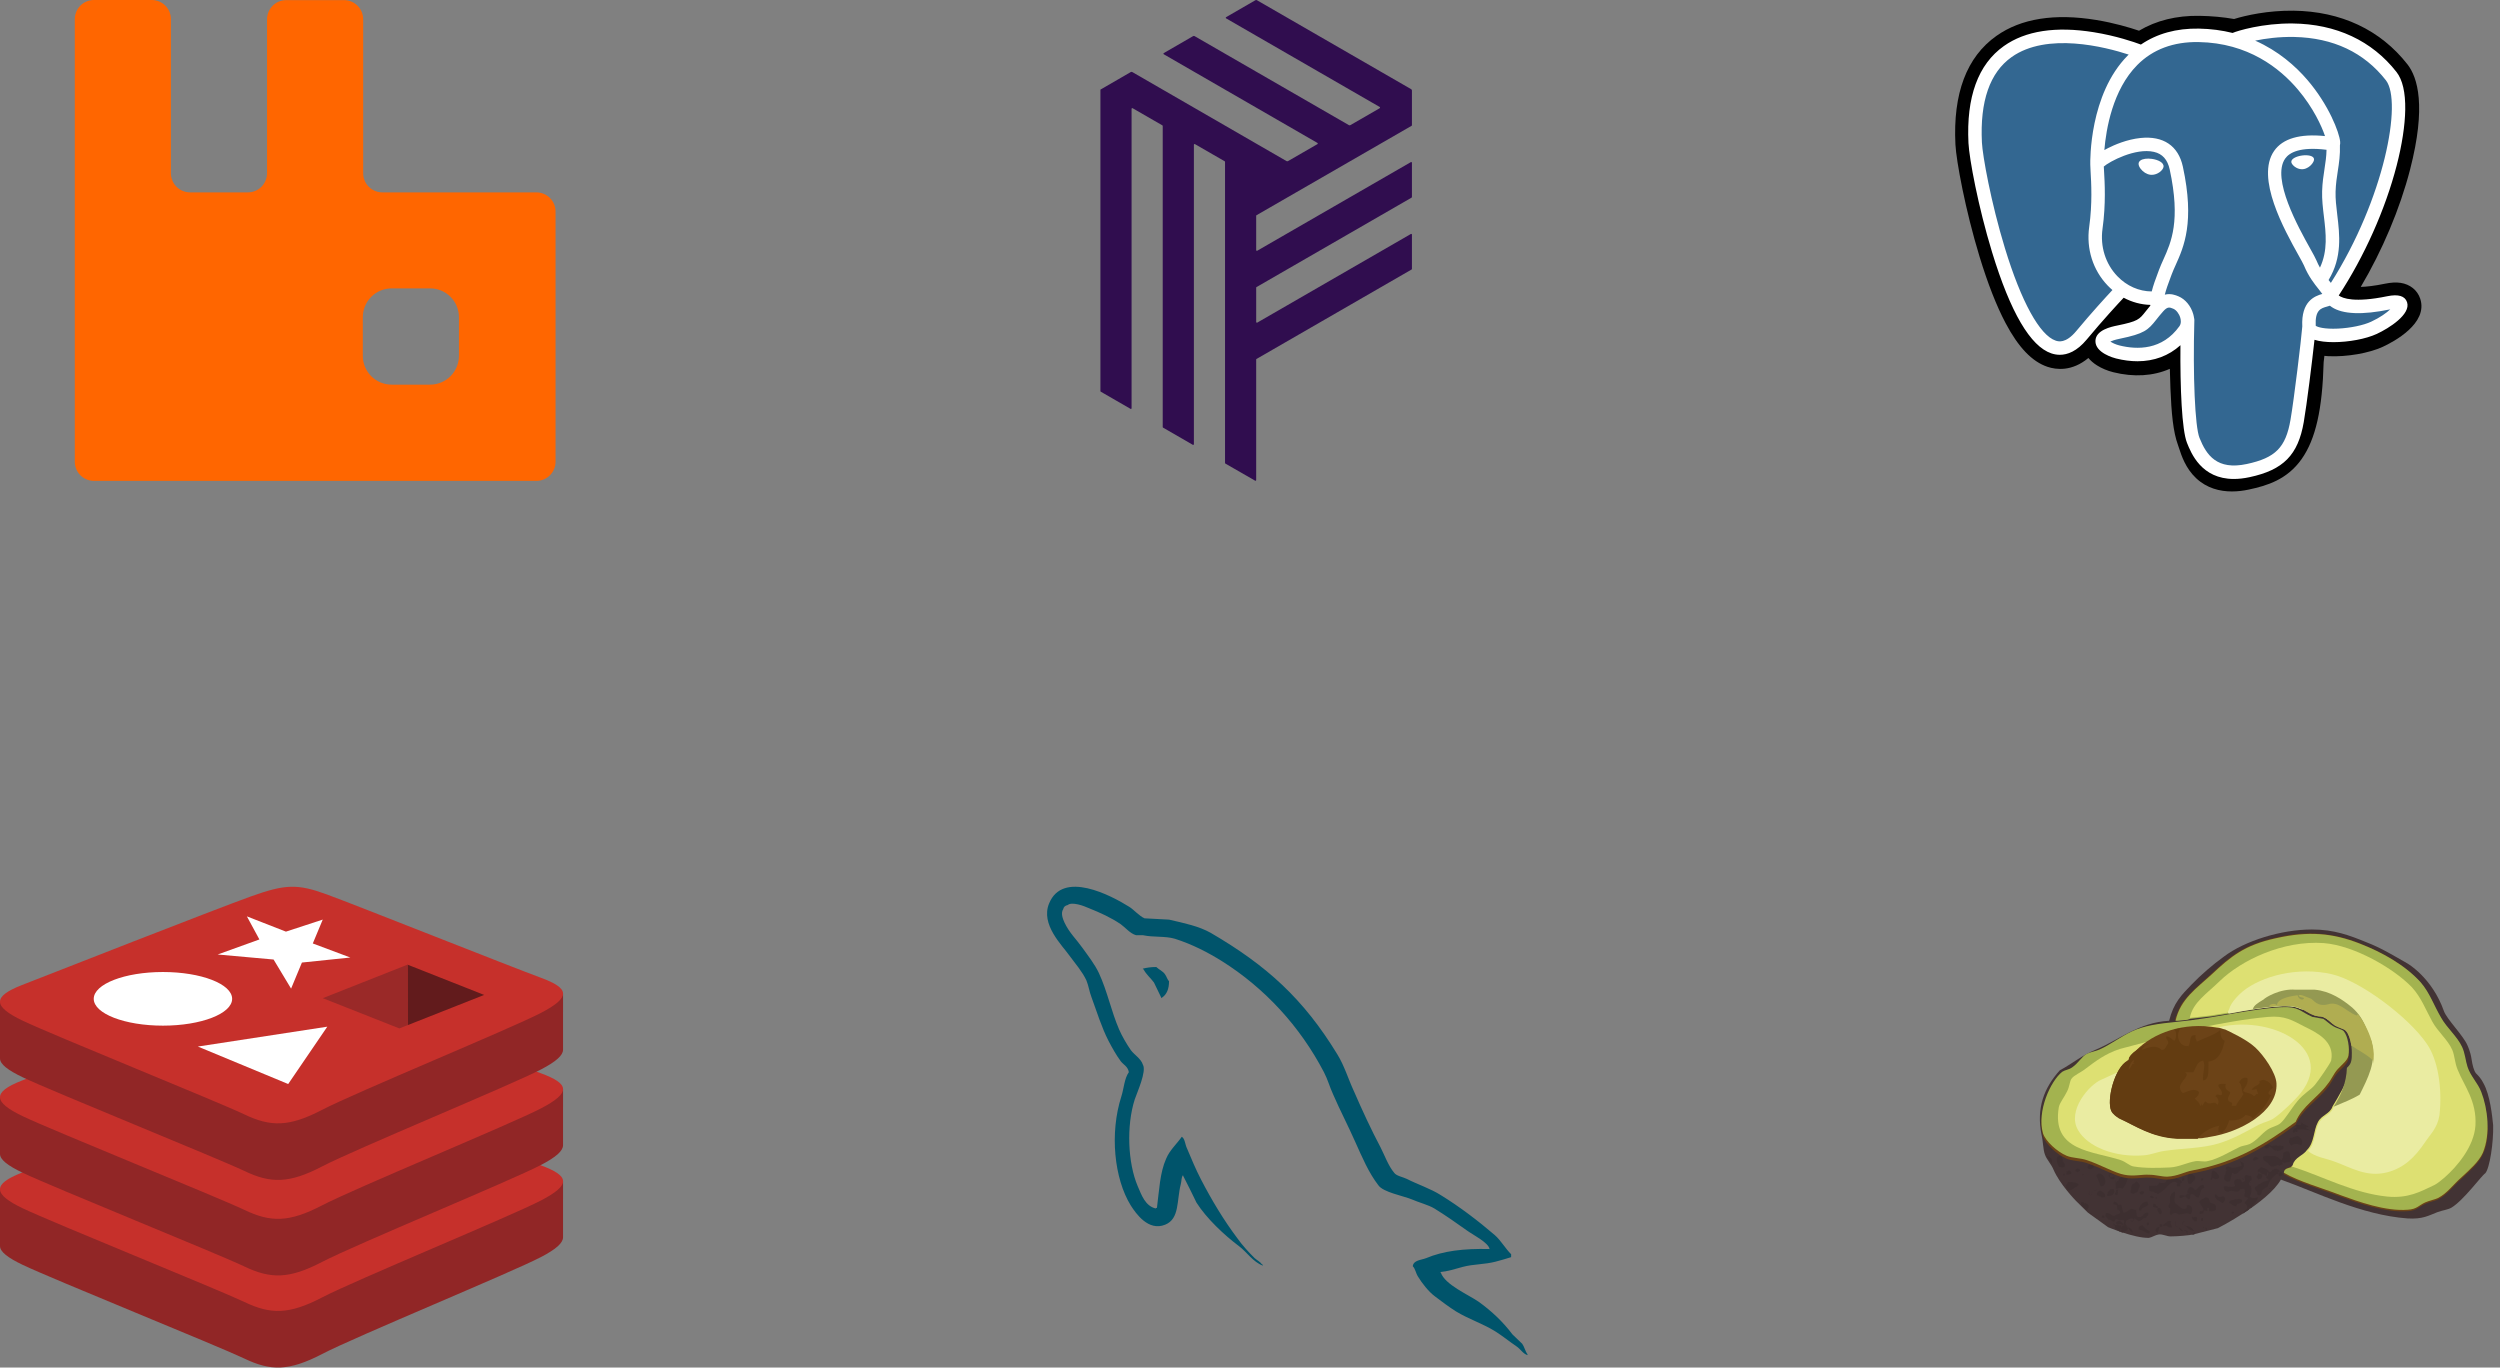 <svg width="234" height="128" viewBox="0 0 234 128" fill="none" xmlns="http://www.w3.org/2000/svg" xmlns:xlink="http://www.w3.org/1999/xlink">
<rect x="0" y="0" width="234" height="128" fill="#808080" stroke="none"/>
<a href="https://redis.io/" target="_blank">
<path d="M50.637 117.66C47.825 119.126 33.255 125.116 30.153 126.733C27.051 128.351 25.328 128.335 22.878 127.164C20.428 125.992 4.923 119.729 2.13 118.394C0.734 117.727 0 117.164 0 116.632V111.305C0 111.305 20.185 106.911 23.444 105.742C26.703 104.573 27.833 104.53 30.606 105.546C33.38 106.562 49.961 109.554 52.702 110.558C52.702 110.558 52.701 115.316 52.701 115.809C52.701 116.336 52.069 116.914 50.637 117.66Z" fill="#912626"/>
<path d="M50.636 112.364C47.824 113.83 33.255 119.82 30.153 121.437C27.051 123.055 25.328 123.039 22.878 121.867C20.427 120.697 4.923 114.433 2.131 113.099C-0.662 111.764 -0.721 110.845 2.023 109.771C4.766 108.696 20.185 102.647 23.444 101.478C26.703 100.309 27.833 100.266 30.606 101.282C33.379 102.298 47.862 108.063 50.602 109.066C53.343 110.071 53.449 110.898 50.636 112.364Z" fill="#C6302B"/>
<path d="M50.637 109.04C47.825 110.506 33.255 116.497 30.153 118.114C27.051 119.731 25.328 119.716 22.878 118.544C20.427 117.373 4.923 111.11 2.13 109.775C0.734 109.108 0 108.545 0 108.013V102.686C0 102.686 20.185 98.291 23.444 97.122C26.703 95.953 27.833 95.911 30.606 96.927C33.38 97.943 49.961 100.934 52.702 101.938C52.702 101.938 52.701 106.696 52.701 107.19C52.701 107.717 52.069 108.294 50.637 109.04Z" fill="#912626"/>
<path d="M50.636 103.745C47.824 105.211 33.255 111.201 30.153 112.818C27.051 114.435 25.328 114.419 22.878 113.248C20.427 112.077 4.923 105.814 2.131 104.479C-0.662 103.145 -0.721 102.226 2.023 101.151C4.766 100.077 20.185 94.027 23.444 92.858C26.703 91.689 27.833 91.647 30.606 92.663C33.379 93.679 47.862 99.443 50.602 100.447C53.343 101.451 53.449 102.279 50.636 103.745V103.745Z" fill="#C6302B"/>
<path d="M50.637 100.101C47.825 101.567 33.255 107.558 30.153 109.176C27.051 110.792 25.328 110.777 22.878 109.605C20.427 108.434 4.923 102.171 2.13 100.836C0.734 100.169 0 99.606 0 99.075V93.747C0 93.747 20.185 89.353 23.444 88.184C26.703 87.015 27.833 86.972 30.606 87.988C33.38 89.004 49.961 91.995 52.702 92.999C52.702 92.999 52.701 97.757 52.701 98.251C52.701 98.777 52.069 99.355 50.637 100.101Z" fill="#912626"/>
<path d="M50.636 94.806C47.824 96.271 33.255 102.262 30.153 103.879C27.051 105.496 25.328 105.48 22.878 104.309C20.428 103.138 4.923 96.875 2.131 95.54C-0.662 94.206 -0.721 93.287 2.023 92.212C4.766 91.138 20.185 85.089 23.444 83.919C26.703 82.75 27.833 82.708 30.606 83.724C33.379 84.74 47.862 90.504 50.602 91.508C53.343 92.512 53.449 93.34 50.636 94.806Z" fill="#C6302B"/>
<path d="M32.791 89.624L28.26 90.094L27.246 92.535L25.607 89.811L20.375 89.341L24.279 87.933L23.108 85.772L26.763 87.201L30.209 86.073L29.278 88.308L32.791 89.624Z" fill="white"/>
<path d="M26.975 101.465L18.519 97.957L30.636 96.097L26.975 101.465Z" fill="white"/>
<path d="M15.251 90.98C18.828 90.98 21.728 92.104 21.728 93.49C21.728 94.877 18.828 96.001 15.251 96.001C11.674 96.001 8.774 94.877 8.774 93.49C8.774 92.104 11.674 90.98 15.251 90.98Z" fill="white"/>
<path d="M38.146 90.291L45.318 93.125L38.152 95.956L38.146 90.291Z" fill="#621B1C"/>
<path d="M30.212 93.429L38.146 90.291L38.152 95.956L37.374 96.26L30.212 93.429Z" fill="#9A2928"/>
</a>
<a href="https://www.rabbitmq.com/" target="_blank">
<path d="M50.195 18.007H35.797C35.318 18.01 34.857 17.82 34.518 17.482C34.179 17.143 33.99 16.682 33.993 16.203V1.804C33.993 1.327 33.802 0.869 33.464 0.532C33.125 0.196 32.666 0.008 32.189 0.011H26.799C26.322 0.008 25.863 0.196 25.524 0.532C25.186 0.869 24.995 1.327 24.995 1.804V16.203C24.998 16.682 24.809 17.143 24.47 17.482C24.131 17.82 23.671 18.01 23.191 18.007H17.802C17.322 18.01 16.862 17.82 16.523 17.482C16.184 17.143 15.995 16.682 15.998 16.203V1.804C16.001 1.325 15.812 0.864 15.473 0.525C15.134 0.186 14.673 -0.003 14.194 3.48997e-05H8.793C8.315 3.48997e-05 7.858 0.19 7.521 0.529C7.185 0.868 6.997 1.327 7 1.804V43.207C6.997 43.686 7.186 44.147 7.525 44.486C7.864 44.825 8.325 45.014 8.804 45.011H50.195C50.675 45.014 51.135 44.825 51.474 44.486C51.813 44.147 52.002 43.686 51.999 43.207V19.844C52.012 19.359 51.827 18.89 51.487 18.544C51.147 18.197 50.681 18.003 50.195 18.007ZM42.957 33.296C42.96 34.012 42.677 34.701 42.171 35.209C41.666 35.716 40.978 36.002 40.262 36.002H36.654C35.937 36.002 35.25 35.716 34.744 35.209C34.239 34.701 33.956 34.012 33.959 33.296V29.699C33.956 28.982 34.239 28.294 34.744 27.786C35.25 27.278 35.937 26.993 36.654 26.993H40.262C40.978 26.993 41.666 27.278 42.171 27.786C42.677 28.294 42.96 28.982 42.957 29.699V33.296Z" fill="#FF6600"/>
</a>
<a href="https://www.postgresql.org/" target="_blank">
<path d="M226.532 27.956C226.27 27.162 225.583 26.608 224.694 26.475C224.275 26.413 223.795 26.439 223.227 26.556C222.237 26.761 221.503 26.838 220.967 26.854C222.99 23.438 224.635 19.543 225.582 15.876C227.113 9.948 226.295 7.247 225.339 6.025C222.808 2.792 219.116 1.055 214.662 1.001C212.286 0.972 210.199 1.441 209.111 1.779C208.098 1.6 207.009 1.5 205.866 1.482C203.723 1.448 201.83 1.915 200.212 2.875C199.317 2.572 197.879 2.145 196.22 1.872C192.316 1.231 189.169 1.731 186.868 3.357C184.081 5.325 182.789 8.745 183.028 13.522C183.104 15.039 183.952 19.654 185.288 24.03C186.056 26.545 186.874 28.634 187.721 30.239C188.922 32.515 190.207 33.855 191.65 34.336C192.459 34.605 193.928 34.794 195.473 33.507C195.669 33.744 195.93 33.98 196.277 34.199C196.717 34.477 197.256 34.704 197.794 34.838C199.732 35.323 201.547 35.202 203.096 34.522C203.106 34.798 203.113 35.061 203.12 35.288C203.13 35.657 203.14 36.018 203.153 36.356C203.245 38.642 203.401 40.42 203.862 41.663C203.887 41.731 203.921 41.836 203.957 41.946C204.187 42.65 204.571 43.828 205.549 44.751C206.562 45.707 207.787 46 208.908 46C209.471 46 210.008 45.926 210.479 45.825C212.157 45.466 214.063 44.918 215.442 42.954C216.746 41.098 217.379 38.303 217.494 33.898C217.509 33.773 217.523 33.654 217.536 33.541C217.545 33.464 217.554 33.386 217.563 33.308L217.87 33.335L217.949 33.34C219.659 33.418 221.749 33.056 223.033 32.46C224.047 31.989 227.298 30.273 226.532 27.956Z" fill="black"/>
<path d="M223.609 28.407C218.527 29.455 218.177 27.734 218.177 27.734C223.544 19.771 225.787 9.663 223.851 7.189C218.569 0.441 209.427 3.632 209.274 3.715L209.225 3.724C208.221 3.515 207.097 3.391 205.834 3.371C203.534 3.333 201.789 3.974 200.466 4.977C200.466 4.977 184.156 -1.742 184.914 13.428C185.076 16.655 189.54 37.846 194.864 31.445C196.811 29.105 198.691 27.126 198.691 27.126C199.625 27.746 200.743 28.063 201.915 27.949L202.006 27.872C201.978 28.163 201.991 28.447 202.043 28.783C200.671 30.316 201.074 30.585 198.332 31.149C195.557 31.721 197.187 32.739 198.251 33.005C199.542 33.328 202.526 33.785 204.543 30.962L204.463 31.284C205 31.714 205.378 34.084 205.314 36.232C205.251 38.38 205.209 39.855 205.632 41.007C206.056 42.159 206.478 44.75 210.083 43.978C213.095 43.333 214.655 41.66 214.873 38.87C215.027 36.886 215.375 37.179 215.397 35.406L215.677 34.566C216 31.877 215.728 31.01 217.584 31.413L218.035 31.453C219.401 31.515 221.188 31.233 222.238 30.746C224.497 29.697 225.837 27.947 223.609 28.407H223.609Z" fill="#336791"/>
<path d="M201.42 14.871C200.962 14.807 200.548 14.866 200.338 15.025C200.22 15.115 200.183 15.218 200.173 15.29C200.147 15.478 200.279 15.687 200.361 15.795C200.59 16.1 200.927 16.309 201.259 16.355C201.307 16.362 201.355 16.365 201.403 16.365C201.958 16.365 202.462 15.934 202.506 15.615C202.562 15.215 201.982 14.949 201.42 14.871Z" fill="white"/>
<path d="M216.594 14.884H216.594C216.551 14.571 215.994 14.482 215.465 14.555C214.937 14.629 214.426 14.867 214.468 15.18C214.503 15.424 214.943 15.841 215.464 15.841C215.508 15.841 215.553 15.838 215.598 15.831C215.946 15.783 216.201 15.562 216.322 15.435C216.507 15.241 216.614 15.024 216.594 14.884Z" fill="white"/>
<path d="M225.301 28.287C225.107 27.701 224.483 27.513 223.447 27.727C220.369 28.362 219.267 27.922 218.906 27.655C221.297 24.012 223.265 19.607 224.327 15.498C224.83 13.551 225.107 11.743 225.13 10.27C225.155 8.652 224.88 7.464 224.311 6.738C222.021 3.811 218.659 2.241 214.59 2.198C211.792 2.166 209.429 2.882 208.97 3.084C208.005 2.844 206.953 2.696 205.808 2.677C203.708 2.644 201.893 3.146 200.39 4.171C199.737 3.928 198.05 3.349 195.986 3.017C192.419 2.442 189.584 2.877 187.561 4.311C185.148 6.021 184.033 9.077 184.249 13.396C184.322 14.849 185.15 19.319 186.456 23.599C188.176 29.233 190.045 32.422 192.012 33.078C192.242 33.155 192.508 33.209 192.8 33.209C193.518 33.209 194.398 32.885 195.313 31.785C196.833 29.956 198.252 28.424 198.776 27.867C199.549 28.282 200.398 28.514 201.267 28.537C201.269 28.559 201.271 28.582 201.273 28.605C201.099 28.811 200.956 28.993 200.834 29.147C200.232 29.912 200.107 30.071 198.169 30.47C197.618 30.583 196.154 30.885 196.132 31.911C196.109 33.032 197.863 33.503 198.063 33.553C198.759 33.727 199.43 33.813 200.069 33.813C201.625 33.813 202.994 33.302 204.089 32.313C204.055 36.309 204.222 40.248 204.701 41.448C205.094 42.43 206.055 44.831 209.088 44.831C209.533 44.831 210.023 44.779 210.561 44.663C213.727 43.985 215.101 42.586 215.633 39.502C215.918 37.853 216.406 33.917 216.636 31.805C217.12 31.957 217.744 32.026 218.419 32.026C219.826 32.026 221.449 31.727 222.467 31.254C223.611 30.723 225.675 29.42 225.301 28.287ZM217.763 14.02C217.752 14.643 217.666 15.209 217.575 15.8C217.478 16.435 217.376 17.092 217.351 17.889C217.326 18.665 217.423 19.472 217.516 20.252C217.706 21.828 217.9 23.45 217.148 25.051C217.031 24.843 216.918 24.616 216.815 24.366C216.721 24.139 216.518 23.775 216.237 23.271C215.143 21.31 212.582 16.717 213.893 14.842C214.284 14.285 215.275 13.711 217.763 14.02ZM214.747 3.46C218.393 3.541 221.277 4.905 223.32 7.514C224.886 9.515 223.161 18.623 218.168 26.479C218.119 26.417 218.069 26.354 218.017 26.289C217.996 26.263 217.975 26.236 217.954 26.21C219.244 24.079 218.992 21.971 218.767 20.102C218.675 19.335 218.588 18.61 218.61 17.93C218.633 17.208 218.728 16.59 218.82 15.992C218.934 15.254 219.049 14.492 219.017 13.592C219.041 13.498 219.051 13.387 219.038 13.254C218.957 12.392 217.972 9.812 215.966 7.476C214.868 6.198 213.268 4.769 211.082 3.804C212.022 3.61 213.308 3.428 214.747 3.46ZM194.344 30.98C193.336 32.192 192.64 31.96 192.411 31.883C190.919 31.386 189.187 28.232 187.661 23.231C186.34 18.904 185.568 14.553 185.507 13.333C185.314 9.474 186.25 6.785 188.288 5.34C191.604 2.988 197.056 4.396 199.247 5.11C199.216 5.141 199.183 5.17 199.152 5.201C195.557 8.832 195.642 15.036 195.651 15.415C195.65 15.561 195.662 15.768 195.679 16.053C195.741 17.096 195.856 19.038 195.549 21.237C195.263 23.281 195.893 25.281 197.277 26.725C197.42 26.875 197.57 27.015 197.724 27.147C197.108 27.807 195.769 29.265 194.344 30.98ZM198.186 25.854C197.071 24.69 196.564 23.071 196.796 21.412C197.121 19.089 197.001 17.065 196.937 15.979C196.928 15.826 196.92 15.693 196.915 15.588C197.44 15.122 199.874 13.818 201.61 14.216C202.402 14.397 202.884 14.937 203.085 15.864C204.124 20.667 203.223 22.669 202.499 24.278C202.349 24.609 202.208 24.923 202.088 25.247L201.995 25.497C201.758 26.131 201.539 26.72 201.402 27.279C200.217 27.275 199.063 26.769 198.186 25.854ZM198.368 32.331C198.022 32.245 197.711 32.094 197.528 31.97C197.68 31.898 197.952 31.8 198.423 31.703C200.703 31.234 201.054 30.903 201.823 29.927C202 29.703 202.199 29.449 202.476 29.14C202.476 29.14 202.476 29.14 202.476 29.14C202.888 28.678 203.077 28.757 203.419 28.898C203.696 29.013 203.966 29.36 204.075 29.742C204.127 29.923 204.185 30.266 203.995 30.532C202.389 32.781 200.049 32.752 198.368 32.331ZM210.297 43.432C207.509 44.029 206.522 42.607 205.871 40.98C205.451 39.93 205.245 35.195 205.391 29.965C205.393 29.896 205.383 29.829 205.364 29.765C205.347 29.644 205.322 29.52 205.286 29.396C205.068 28.635 204.538 27.999 203.901 27.735C203.648 27.63 203.184 27.438 202.626 27.58C202.745 27.09 202.951 26.537 203.175 25.937L203.269 25.685C203.374 25.401 203.507 25.107 203.647 24.795C204.405 23.112 205.442 20.806 204.316 15.598C203.894 13.648 202.486 12.695 200.35 12.916C199.07 13.049 197.899 13.565 197.315 13.861C197.189 13.925 197.074 13.986 196.967 14.046C197.13 12.081 197.746 8.408 200.05 6.084C201.501 4.621 203.433 3.898 205.787 3.937C210.426 4.013 213.4 6.393 215.079 8.377C216.526 10.086 217.309 11.808 217.621 12.737C215.271 12.498 213.672 12.962 212.861 14.121C211.098 16.641 213.826 21.533 215.137 23.884C215.377 24.315 215.585 24.688 215.65 24.846C216.077 25.881 216.63 26.571 217.033 27.076C217.157 27.23 217.277 27.38 217.368 27.511C216.656 27.716 215.377 28.19 215.494 30.561C215.4 31.751 214.731 37.32 214.392 39.288C213.944 41.887 212.987 42.855 210.297 43.432ZM221.937 30.112C221.209 30.45 219.991 30.703 218.833 30.758C217.555 30.818 216.904 30.615 216.751 30.49C216.679 29.012 217.229 28.858 217.811 28.695C217.902 28.669 217.991 28.644 218.078 28.614C218.131 28.657 218.19 28.701 218.254 28.743C219.281 29.421 221.114 29.494 223.701 28.96C223.711 28.958 223.72 28.956 223.73 28.954C223.381 29.281 222.784 29.719 221.937 30.112Z" fill="white"/>
</a>
<a href="https://pusher.com/" target="_blank">
<path d="M117.578 44.937V33.656C117.578 33.632 117.591 33.608 117.613 33.597L132.122 25.227C132.144 25.215 132.157 25.192 132.157 25.167V21.96C132.158 21.936 132.145 21.913 132.124 21.901C132.103 21.889 132.077 21.889 132.056 21.901L117.68 30.196C117.659 30.208 117.633 30.208 117.612 30.196C117.591 30.184 117.578 30.161 117.579 30.136V26.927C117.579 26.903 117.591 26.881 117.612 26.869L132.122 18.499C132.143 18.487 132.156 18.464 132.157 18.44V15.233C132.156 15.209 132.143 15.187 132.123 15.175C132.102 15.163 132.077 15.163 132.056 15.174L117.68 23.467C117.659 23.48 117.633 23.481 117.611 23.468C117.59 23.456 117.577 23.433 117.578 23.409V20.201C117.578 20.177 117.591 20.155 117.613 20.143L132.122 11.776C132.144 11.764 132.157 11.742 132.157 11.717V8.468C132.155 8.42 132.13 8.377 132.09 8.351L117.645 0.018C117.604 -0.006 117.553 -0.006 117.511 0.018L114.764 1.604C114.743 1.615 114.73 1.638 114.73 1.662C114.73 1.686 114.743 1.708 114.764 1.72L129.14 10.013C129.16 10.025 129.172 10.047 129.172 10.071C129.172 10.095 129.16 10.116 129.14 10.129L126.393 11.713C126.351 11.736 126.3 11.736 126.258 11.713L111.814 3.382C111.77 3.357 111.716 3.357 111.672 3.382L108.933 4.966C108.912 4.977 108.899 5 108.899 5.024C108.899 5.048 108.912 5.07 108.933 5.082L123.307 13.376C123.329 13.388 123.342 13.41 123.342 13.435C123.342 13.459 123.329 13.482 123.307 13.493L120.56 15.078C120.516 15.103 120.461 15.103 120.418 15.078L105.983 6.744C105.939 6.719 105.885 6.719 105.841 6.744L103 8.388V36.605C103 36.628 103.012 36.652 103.034 36.663L105.815 38.267C105.836 38.28 105.862 38.28 105.883 38.268C105.904 38.255 105.916 38.232 105.916 38.208V10.188C105.915 10.164 105.928 10.142 105.949 10.129C105.97 10.117 105.996 10.118 106.016 10.13L108.799 11.735C108.818 11.747 108.831 11.769 108.831 11.794V39.968C108.831 39.991 108.843 40.015 108.864 40.027L111.645 41.633C111.666 41.645 111.692 41.645 111.713 41.633C111.735 41.621 111.748 41.598 111.748 41.574V13.55C111.747 13.526 111.759 13.503 111.78 13.491C111.802 13.478 111.828 13.478 111.848 13.491L114.629 15.094C114.65 15.106 114.663 15.13 114.663 15.154V43.332C114.663 43.356 114.675 43.378 114.695 43.391L117.484 44.994C117.504 45.003 117.528 45.002 117.547 44.99C117.566 44.978 117.578 44.958 117.579 44.936L117.578 44.937Z" fill="#300D4F"/>
</a>
<a href="https://www.mysql.com/" target="_blank">
<path d="M139.423 116.91C136.977 116.849 135.081 117.093 133.49 117.761C133.031 117.943 132.297 117.943 132.236 118.52C132.481 118.763 132.511 119.158 132.726 119.492C133.093 120.1 133.735 120.92 134.316 121.345C134.958 121.831 135.6 122.317 136.273 122.743C137.466 123.472 138.812 123.897 139.974 124.626C140.647 125.051 141.319 125.598 141.992 126.054C142.329 126.297 142.543 126.692 142.971 126.844V126.753C142.757 126.479 142.695 126.084 142.481 125.78C142.176 125.477 141.87 125.203 141.564 124.899C140.677 123.715 139.576 122.682 138.383 121.831C137.405 121.163 135.264 120.252 134.866 119.128C134.866 119.128 134.836 119.097 134.805 119.067C135.478 119.006 136.273 118.763 136.915 118.581C137.955 118.307 138.903 118.368 139.974 118.095C140.463 117.973 140.952 117.821 141.442 117.67V117.396C140.891 116.849 140.494 116.12 139.912 115.604C138.353 114.267 136.64 112.961 134.866 111.868C133.918 111.26 132.695 110.865 131.686 110.349C131.319 110.166 130.707 110.075 130.493 109.771C129.942 109.103 129.637 108.222 129.239 107.432C128.353 105.761 127.496 103.909 126.731 102.147C126.181 100.962 125.845 99.777 125.172 98.684C122.022 93.519 118.596 90.391 113.336 87.322C112.205 86.684 110.859 86.411 109.422 86.077C108.657 86.046 107.893 85.986 107.128 85.955C106.639 85.743 106.149 85.166 105.721 84.892C103.978 83.799 99.482 81.429 98.198 84.558C97.372 86.533 99.421 88.477 100.125 89.479C100.645 90.178 101.317 90.968 101.684 91.758C101.899 92.274 101.96 92.821 102.174 93.368C102.663 94.704 103.122 96.193 103.764 97.438C104.101 98.076 104.467 98.744 104.896 99.322C105.14 99.656 105.568 99.808 105.66 100.354C105.232 100.962 105.201 101.873 104.957 102.633C103.856 106.065 104.284 110.318 105.844 112.839C106.333 113.599 107.495 115.27 109.055 114.632C110.431 114.085 110.125 112.354 110.523 110.835C110.615 110.47 110.553 110.227 110.737 109.984C110.737 110.014 110.737 110.045 110.737 110.045C111.165 110.895 111.593 111.716 111.991 112.566C112.939 114.055 114.59 115.604 115.966 116.637C116.701 117.183 117.281 118.125 118.199 118.46V118.368H118.138C117.954 118.095 117.679 117.973 117.434 117.761C116.884 117.214 116.272 116.546 115.844 115.938C114.56 114.237 113.428 112.354 112.419 110.409C111.93 109.468 111.501 108.435 111.104 107.493C110.92 107.128 110.92 106.582 110.614 106.4C110.156 107.068 109.483 107.645 109.146 108.465C108.566 109.771 108.504 111.381 108.29 113.052C108.168 113.083 108.229 113.052 108.168 113.113C107.189 112.87 106.853 111.868 106.486 111.017C105.568 108.86 105.415 105.397 106.211 102.906C106.425 102.268 107.342 100.263 106.975 99.656C106.792 99.079 106.18 98.744 105.844 98.289C105.446 97.712 105.018 96.983 104.743 96.344C104.009 94.644 103.642 92.76 102.847 91.059C102.479 90.269 101.837 89.449 101.317 88.72C100.736 87.9 100.094 87.322 99.635 86.35C99.483 86.016 99.268 85.469 99.513 85.105C99.574 84.862 99.696 84.771 99.941 84.71C100.339 84.376 101.47 84.801 101.868 84.983C102.999 85.439 103.947 85.864 104.896 86.502C105.324 86.806 105.782 87.383 106.333 87.535H106.975C107.954 87.748 109.055 87.596 109.972 87.869C111.593 88.385 113.061 89.145 114.376 89.965C118.383 92.487 121.685 96.071 123.918 100.354C124.285 101.053 124.438 101.691 124.774 102.42C125.417 103.909 126.212 105.427 126.854 106.886C127.496 108.313 128.108 109.771 129.025 110.956C129.484 111.594 131.319 111.928 132.144 112.262C132.756 112.536 133.704 112.779 134.255 113.113C135.294 113.751 136.334 114.48 137.313 115.179C137.802 115.543 139.331 116.303 139.423 116.91L139.423 116.91Z" fill="#00546B"/>
<path d="M108.228 90.512C107.708 90.512 107.341 90.573 106.974 90.664C106.974 90.664 106.974 90.694 106.974 90.725H107.036C107.28 91.211 107.708 91.545 108.014 91.97C108.259 92.456 108.473 92.942 108.718 93.428C108.748 93.398 108.779 93.368 108.779 93.368C109.207 93.064 109.421 92.578 109.421 91.849C109.237 91.636 109.207 91.423 109.054 91.211C108.87 90.907 108.473 90.755 108.228 90.512Z" fill="#00546B"/>
</a>
<a href="https://www.arangodb.com/" target="_blank">
<path d="M231.746 100.455C232.023 100.727 232.253 101 232.437 101.364C233.083 102.5 233.267 104.455 233.359 105.318C233.405 106.909 233.037 109.364 232.622 109.818C232.299 110 230.594 112.364 229.441 113.045C229.119 113.227 228.658 113.273 228.151 113.455C227.321 113.773 226.768 114.136 225.339 114.045C221.006 113.727 216.812 111.591 213.493 110.409C212.248 112.591 207.593 114.955 207.593 114.955C207.593 114.955 206.026 115.364 205.288 115.545C204.873 115.636 203.859 115.727 203.168 115.727C202.799 115.727 202.43 115.5 202.062 115.545C201.739 115.591 201.416 115.818 201.14 115.864C199.803 115.909 197.314 114.864 197.314 114.864L195.424 113.5L194.318 112.409C194.318 112.409 192.797 110.864 192.198 109.455C192.013 109 191.552 108.5 191.414 108.091C191.23 107.636 191.23 106.773 191.091 106.227C190.584 103.727 191.322 101.818 192.797 100.182C193.995 99.546 194.779 98.818 196.208 98.227C198.282 97.364 200.218 95.682 203.03 95.546C203.444 93.864 204.182 93.136 205.15 92.136C205.98 91.273 207.132 90.273 208.146 89.546C210.128 88.046 213.539 87 216.397 87C218.471 87 219.9 87.546 221.467 88.182C222.896 88.727 224.141 89.5 225.339 90.182C225.339 90.182 227.644 91.5 228.75 94.636C229.026 95.409 230.594 96.954 230.962 97.864C230.962 97.864 231.239 98.454 231.331 99.091C231.423 99.727 231.562 100.227 231.746 100.455V100.455Z" fill="#423334"/>
<path fill-rule="evenodd" clip-rule="evenodd" d="M213.632 109.864C213.678 109.818 213.632 109.818 213.632 109.818L213.586 109.773C213.632 109.727 213.448 109.591 213.448 109.682C213.402 109.636 213.402 109.682 213.402 109.682C213.402 109.727 213.402 109.727 213.355 109.773C213.309 109.773 213.309 109.773 213.309 109.818H213.263V109.864C213.263 109.864 213.309 109.909 213.263 109.909C213.217 109.955 213.263 109.955 213.263 109.955C213.263 109.955 213.309 110 213.263 110L213.355 110.091H213.448C213.494 110.091 213.494 110.091 213.54 110.045C213.54 110.045 213.586 110 213.586 110.045L213.632 110C213.678 109.955 213.632 109.955 213.632 109.955C213.678 109.909 213.678 109.909 213.632 109.864V109.864ZM203.906 114C203.86 114 203.86 114.045 203.86 114.091C203.906 114.045 203.906 114 203.906 114ZM202.062 113.5C202.062 113.591 202.063 113.591 202.109 113.591C202.109 113.636 202.109 113.636 202.155 113.636C202.155 113.682 202.201 113.682 202.201 113.636H202.247C202.293 113.636 202.293 113.636 202.293 113.591C202.339 113.591 202.339 113.591 202.339 113.545V113.455C202.339 113.409 202.339 113.273 202.293 113.273C202.247 113.136 202.201 113.045 201.97 113.045V112.909C201.878 112.909 201.878 112.864 201.832 112.864C201.786 112.773 201.74 112.636 201.555 112.682L201.509 112.955C201.648 113 201.878 113.045 202.016 113.136C201.786 113.136 202.016 113.455 202.062 113.5V113.5ZM211.42 108.409C211.281 108.364 211.281 108.318 211.097 108.273C211.005 108.318 210.866 108.455 210.866 108.591C211.051 108.682 211.235 108.591 211.42 108.409V108.409ZM211.373 109.818C211.373 109.864 211.373 109.909 211.327 109.909C211.327 109.955 211.327 110.045 211.281 110.045C211.189 110 211.189 110.227 211.281 110.227C211.281 110.273 211.281 110.318 211.327 110.318C211.327 110.364 211.327 110.364 211.373 110.364C211.373 110.409 211.466 110.409 211.466 110.364C211.512 110.364 211.604 110.364 211.604 110.318C211.65 110.318 211.65 110.318 211.65 110.273C211.696 110.273 211.696 110.227 211.696 110.182C211.742 110.182 211.742 110.182 211.742 110.136V110.045C211.696 110.045 211.696 109.955 211.696 109.909C211.604 109.864 211.512 109.864 211.373 109.818V109.818ZM214.416 108.636C214.462 108.591 214.462 108.591 214.416 108.545C214.462 108.5 214.416 108.5 214.416 108.5C214.462 108.455 214.416 108.455 214.416 108.455C214.462 108.409 214.416 108.409 214.37 108.364C214.416 108.318 214.37 108.318 214.323 108.273L214.37 108.227C214.323 108.091 214.37 107.909 214.185 107.773C214.047 107.727 213.862 107.818 213.724 107.909L213.678 108.364C213.632 108.409 213.54 108.5 213.586 108.545L213.54 108.591C213.402 108.5 213.217 108.273 213.079 108.273C213.033 108.227 212.987 108.182 212.941 108.227C212.895 108.182 212.895 108.182 212.848 108.227C212.802 108.182 212.802 108.182 212.756 108.227C212.71 108.182 212.71 108.227 212.71 108.227C212.664 108.182 212.664 108.227 212.664 108.227C212.618 108.182 212.618 108.182 212.572 108.227C212.526 108.182 212.526 108.182 212.48 108.227C212.434 108.182 212.434 108.182 212.388 108.227C212.341 108.182 212.341 108.227 212.341 108.227C212.157 108.136 211.973 108.227 211.834 108.273C211.742 108.591 212.019 108.682 212.341 108.909C212.295 108.955 212.387 109 212.434 109.045C212.618 109.364 212.987 109.091 213.217 109.045C213.309 109.045 213.263 109.091 213.309 109.136L213.586 109L213.632 109.045C213.678 109 213.632 108.955 213.632 108.909C213.678 108.864 213.632 108.864 213.586 108.818L213.632 108.773C213.724 108.864 213.816 108.727 213.816 108.864C213.955 108.773 214.093 108.818 214.185 108.773C214.231 108.818 214.231 108.773 214.277 108.727C214.323 108.773 214.37 108.727 214.416 108.636V108.636ZM213.263 109.773C213.217 109.727 213.263 109.682 213.309 109.727C213.309 109.727 213.355 109.682 213.355 109.727C213.355 109.682 213.402 109.636 213.355 109.545C213.309 109.545 213.309 109.545 213.309 109.5C213.263 109.5 213.263 109.5 213.263 109.455C213.217 109.455 213.125 109.455 213.125 109.409H212.848C212.848 109.545 212.618 109.409 212.664 109.591H212.618C212.618 109.636 212.618 109.636 212.572 109.636C212.572 109.682 212.572 109.682 212.526 109.682C212.526 109.727 212.48 109.727 212.48 109.682C212.434 109.682 212.388 109.682 212.388 109.636H212.249C212.295 109.727 212.341 109.818 212.295 109.909C212.295 110.045 212.203 110.091 212.111 110.136C212.111 110.318 212.249 110.364 212.388 110.455C212.065 110.545 211.742 110.636 211.512 110.818C211.466 110.818 211.42 110.818 211.42 110.864C211.327 110.864 211.327 110.909 211.327 110.955C211.189 111.045 211.051 111.045 211.051 111.273C211.051 111.318 211.051 111.318 211.097 111.318V111.364C211.097 111.409 211.097 111.409 211.143 111.409C211.143 111.455 211.143 111.455 211.189 111.455C211.189 111.5 211.189 111.545 211.235 111.545C211.235 111.591 211.235 111.591 211.281 111.591C211.281 111.682 211.235 111.864 211.373 111.818C211.327 111.909 211.558 111.909 211.558 111.818C211.696 111.818 211.696 111.636 211.696 111.5C211.742 111.5 211.742 111.455 211.742 111.409C211.88 111.273 212.111 111.136 212.295 111.045C212.249 111.045 212.249 111.045 212.249 111C212.295 111 212.295 110.955 212.295 110.909C212.48 110.5 212.664 110.182 213.033 109.955C213.033 109.864 213.125 109.909 213.217 109.909C213.263 109.818 213.263 109.818 213.263 109.773V109.773ZM214.83 105.909C214.877 105.955 214.877 105.909 214.877 105.909C214.969 106.045 215.061 105.909 215.107 105.818C215.061 105.727 215.015 105.864 214.969 105.818C215.015 105.773 215.015 105.773 214.969 105.727C215.338 105.727 215.891 105.682 216.352 105.864L215.845 105.591C215.845 105.409 215.983 105.591 216.075 105.455L216.029 105.409L215.983 105.364C215.983 105.364 215.937 105.409 215.937 105.364C215.891 105.364 215.891 105.318 215.891 105.318C215.891 105.318 215.845 105.364 215.845 105.318L215.798 105.273C215.798 105.273 215.752 105.318 215.752 105.273L215.706 105.227C215.706 105.227 215.66 105.273 215.66 105.227L215.614 105.182C215.614 105.182 215.568 105.227 215.568 105.182L215.522 105.136L215.476 105.091C215.476 105.091 215.43 105.136 215.43 105.091L215.384 105.045L215.337 105.091C215.43 105.182 215.476 105.182 215.291 105.318C215.107 105.273 214.969 105.318 214.784 105.318C214.877 105.364 214.969 105.455 214.969 105.5L214.877 105.591C214.83 105.545 214.83 105.591 214.83 105.591C214.692 105.591 214.646 105.818 214.6 105.909C214.692 106.136 214.784 106 214.83 105.909V105.909ZM201.233 112.045C201.325 112.136 201.509 112.227 201.602 112.091C201.555 111.955 201.279 111.818 201.233 112.045ZM201.878 112.182V112.091C201.786 111.955 201.648 112.227 201.878 112.182ZM212.341 109.591C212.203 109.409 211.88 109.318 211.742 109.273C211.696 109.227 211.696 109.273 211.696 109.273C211.604 109.182 211.558 109.318 211.512 109.364C211.373 109.364 211.281 109.636 211.327 109.682C211.373 109.727 211.42 109.727 211.42 109.773H211.373C211.373 109.727 211.373 109.727 211.327 109.727C211.327 109.682 211.42 109.682 211.512 109.682C211.512 109.727 211.512 109.727 211.558 109.727C211.558 109.773 211.558 109.773 211.604 109.773C211.604 109.818 211.604 109.818 211.65 109.818C211.65 109.864 211.65 109.864 211.696 109.864V109.909H211.834C211.88 109.818 211.973 110 212.019 110C212.065 110.045 212.157 110.091 212.203 110.045V110C212.157 109.773 212.295 109.682 212.341 109.591V109.591ZM212.157 107.5C212.203 107.545 212.203 107.455 212.249 107.455C212.295 107.5 212.387 107.409 212.341 107.364C212.387 107.318 212.341 107.318 212.341 107.318C212.434 107.227 212.572 107.409 212.664 107.455L212.71 107.5L212.756 107.545L212.802 107.591C212.756 107.636 212.802 107.636 212.848 107.636C212.895 107.682 212.941 107.727 212.987 107.682C213.033 107.727 213.033 107.682 213.033 107.682C213.079 107.682 213.125 107.682 213.217 107.773C213.263 107.682 213.309 107.682 213.355 107.682C213.402 107.727 213.402 107.682 213.402 107.682C213.448 107.727 213.494 107.636 213.54 107.591C213.586 107.636 213.586 107.591 213.586 107.591C213.632 107.636 213.632 107.591 213.678 107.545C213.724 107.591 213.724 107.545 213.724 107.5C213.77 107.455 213.77 107.455 213.724 107.409C213.862 107.318 213.586 107.182 213.54 107.273C213.494 107.227 213.448 107.182 213.402 107.227C213.355 107.182 213.355 107.227 213.355 107.227C213.309 107.182 213.309 107.227 213.263 107.273C213.217 107.273 213.171 107.273 213.125 107.227C213.079 107.182 213.079 107.227 213.079 107.227C213.033 107.182 213.033 107.182 212.987 107.227H212.895C212.848 107.182 212.848 107.227 212.848 107.227C212.802 107.182 212.802 107.227 212.802 107.227L212.756 107.273C212.71 107.227 212.664 107.273 212.618 107.273L212.572 107.227C212.157 106.909 211.696 107.5 212.157 107.5V107.5ZM207.133 110.227C207.179 110.364 207.502 110.409 207.594 110.318C207.64 110.318 207.64 110.318 207.64 110.273C207.686 110.273 207.686 110.273 207.686 110.227C207.732 110.227 207.732 110.091 207.686 110.091C207.686 110.045 207.686 109.955 207.64 109.955C207.594 109.955 207.594 109.955 207.594 109.909C207.548 109.909 207.548 109.909 207.548 109.864V109.818C207.409 109.727 207.317 109.591 207.133 109.545C206.902 109.727 207.087 110.091 206.902 110.364C207.041 110.545 207.041 110.318 207.133 110.227ZM214.277 106.818C214.231 106.864 214.277 106.864 214.277 106.864L214.231 106.909C214.323 107 214.323 107.091 214.462 107.227C214.738 107.045 215.061 107 215.384 107.227C215.614 106.818 215.43 106.545 215.061 106.318C214.877 106.409 214.692 106.364 214.554 106.5C214.508 106.455 214.508 106.5 214.508 106.5C214.508 106.545 214.462 106.5 214.462 106.5C214.416 106.455 214.416 106.5 214.416 106.5C214.37 106.455 214.231 106.636 214.323 106.636C214.277 106.682 214.323 106.682 214.323 106.682L214.277 106.727C214.231 106.773 214.231 106.773 214.277 106.818V106.818ZM210.037 110.364C209.991 110.364 209.991 110.273 209.898 110.273C209.852 110.409 210.037 110.455 210.037 110.364ZM214.923 106.136C214.738 106.045 215.015 106.273 214.923 106.136V106.136ZM206.257 110.318C206.211 110.318 206.165 110.273 206.073 110.273C206.027 110.318 206.027 110.409 206.027 110.5C206.211 110.545 206.211 110.364 206.257 110.318ZM205.012 113.773C205.059 113.773 205.012 113.727 205.012 113.773V113.773ZM205.612 113.955C205.612 113.864 205.335 113.864 205.335 113.955H205.243C205.243 113.773 205.059 113.955 205.197 114C205.243 114.091 205.059 114.136 205.243 114.136C205.289 114.136 205.289 114.136 205.289 114.182C205.335 114.182 205.335 114.182 205.335 114.227C205.381 114.227 205.381 114.273 205.381 114.318H205.566C205.566 114.273 205.612 114.273 205.658 114.273C205.612 114.136 205.612 114.182 205.658 114.045C205.658 113.955 205.658 113.955 205.612 113.955ZM204.321 113.591C204.367 113.636 204.413 113.636 204.413 113.591C204.552 113.636 204.598 113.545 204.736 113.545C204.736 113.591 204.828 113.591 204.874 113.591C204.874 113.682 205.151 113.682 205.105 113.545C205.335 113.182 205.105 112.682 204.69 112.818C204.69 113.091 204.644 113.182 204.275 113.136C204.275 113.091 204.229 113.091 204.183 113.091L203.584 112.591C203.584 112.545 203.584 112.455 203.538 112.455C203.491 112 203.722 111.727 203.491 111.5C203.445 111.682 203.169 111.682 203.169 111.955C203.123 111.955 203.123 111.955 203.123 112C203.077 112.182 203.123 112.364 203.123 112.545V112.591C203.077 112.591 203.077 112.636 203.077 112.682C203.03 112.682 203.03 112.773 203.03 112.818C202.938 112.773 202.938 113 203.03 113C203.03 113.091 203.077 113.091 203.123 113.091C203.215 113.364 202.938 113.591 203.215 113.727C203.491 113.455 203.722 113.5 203.998 113.727C203.952 113.545 204.275 113.727 204.321 113.591V113.591ZM208.746 110.5L208.93 109.773C209.438 110.136 209.484 109.545 209.898 109.455C209.945 109.364 209.945 109.227 210.083 109.136C209.945 109.091 210.083 109 209.991 108.864C209.852 108.818 209.76 108.682 209.622 108.682C209.76 108.773 209.806 109.045 209.806 109.136C209.391 109.227 209.023 109.409 208.7 109.227C208.608 109.227 208.608 109.136 208.47 109.182C208.47 109.227 208.47 109.227 208.423 109.227H208.377C208.377 109.273 208.377 109.273 208.331 109.273V109.455C208.423 109.409 208.423 109.636 208.331 109.636C208.285 109.682 208.377 109.864 208.285 109.864C208.285 109.909 208.285 110 208.239 110C208.147 110 208.239 110.136 208.193 110.227C208.055 110.409 208.562 110.818 208.746 110.5V110.5ZM206.303 111.182C206.349 111.045 206.257 111.045 206.257 110.909C205.796 110.818 205.612 111.591 205.381 111.318C205.381 111.273 205.381 111.273 205.335 111.273C205.335 111.227 205.335 111.227 205.289 111.227C205.289 111.182 205.289 111.182 205.243 111.182C205.243 111.136 205.151 111.136 205.105 111.136C205.105 111.091 204.966 111.091 204.966 111.136C204.92 111.136 204.92 111.136 204.92 111.182C204.874 111.182 204.874 111.182 204.874 111.227C204.828 111.227 204.828 111.227 204.828 111.273V111.318C204.782 111.318 204.782 111.364 204.782 111.409H204.736C204.782 111.5 204.644 111.682 204.828 111.682H204.874V111.727C204.69 111.682 204.69 111.818 204.552 111.909C204.367 111.909 204.137 111.818 203.998 111.909V112.091C204.229 112.227 204.321 111.955 204.598 112C204.598 112.091 204.69 112.136 204.782 112.182C204.736 112.273 204.966 112.273 204.966 112.182C205.059 112.182 204.966 111.955 205.012 111.864C205.059 111.864 205.059 111.864 205.059 111.818C205.059 111.773 205.105 111.773 205.151 111.773C205.473 111.773 205.473 112.136 205.796 112.091C205.98 111.773 205.934 111.273 206.303 111.182V111.182ZM215.153 110.045C215.153 110.091 215.245 110.091 215.291 110.091C215.291 110 215.245 110.045 215.153 110.045ZM215.706 111.182C215.752 111.182 215.752 111.136 215.706 111.182V111.182ZM203.169 114.455C203.169 114.364 203.215 114.364 203.215 114.318C203.123 114.227 202.846 114.273 202.8 114.409C202.754 114.409 202.754 114.409 202.754 114.455H202.708L202.431 114.682C202.385 114.545 202.016 114.545 202.155 114.727C202.155 114.773 202.155 114.773 202.201 114.773C202.201 114.864 201.97 114.818 201.924 114.909C201.878 114.909 201.878 114.909 201.878 114.955C201.832 114.955 201.832 114.955 201.832 115C201.786 115 201.786 115 201.786 115.045V115.091C201.74 115.091 201.74 115.091 201.74 115.136C201.786 115.273 201.832 115.364 201.97 115.409C201.97 115.227 202.062 115.182 202.062 115.091V115C202.109 115 202.109 114.909 202.109 114.864L202.385 114.818V114.682H202.477C202.477 114.864 202.662 114.682 202.8 114.727C202.8 114.773 202.8 114.773 202.846 114.773C202.846 114.818 202.892 114.818 202.938 114.818C202.984 114.909 203.215 114.864 203.261 114.909C203.353 114.727 203.169 114.636 203.169 114.455V114.455ZM210.59 111.955C210.682 111.773 210.774 111.455 210.728 111.273C210.774 111.273 210.774 111.227 210.728 111.227C210.682 111.091 210.636 111.136 210.728 111L210.544 110.955C210.544 110.909 210.544 110.818 210.498 110.818V110.682C210.59 110.682 210.59 110.636 210.59 110.545C210.866 110.545 210.728 110.136 210.682 110.045C210.452 110.091 210.359 110 210.267 109.955C210.175 110 210.129 110.091 210.037 110.182C210.175 110.227 210.083 110.364 210.129 110.545L209.852 110.682C209.806 110.545 209.76 110.409 209.622 110.318C209.622 110.545 209.391 110.227 209.299 110.409C209.253 110.409 209.207 110.409 209.207 110.455C209.023 110.545 209.161 110.909 209.207 111C209.115 111.091 208.93 111.091 208.7 111.091C208.7 111.045 208.608 111.045 208.608 111.091H208.562C208.423 111 208.239 111 208.147 111.091C208.147 111.318 208.193 111.455 208.377 111.5C208.377 111.545 208.47 111.545 208.516 111.545C208.516 111.591 208.562 111.591 208.562 111.545C208.608 111.545 208.654 111.545 208.654 111.5C208.977 111.364 209.253 111.636 209.53 111.5C209.622 111.5 209.622 111.455 209.622 111.409C209.668 111.273 209.852 111.273 210.037 111.273C210.129 111.364 210.129 111.5 210.129 111.682C210.083 111.682 210.083 111.773 210.083 111.818C210.037 111.818 210.037 111.909 210.083 111.909C210.037 112.136 210.405 112 210.405 112.182C210.313 112.364 210.129 112.455 210.083 112.636C210.267 112.682 210.452 113 210.267 113.182C210.129 113.273 209.991 113.409 209.945 113.591L210.498 113.227L210.452 113.045H210.728C210.866 112.636 211.327 112.545 211.327 112.045C211.051 112.182 210.636 112.182 210.59 111.955V111.955ZM199.666 114.273H199.481C199.435 114.364 199.666 114.364 199.666 114.273ZM203.676 110.136C203.63 110.045 203.63 110.045 203.584 110.045C203.584 110 203.584 110 203.538 110C203.584 109.909 203.445 109.955 203.445 109.864C203.169 110.045 202.846 110.182 202.754 110.545C202.662 110.773 202.339 110.773 202.109 110.682C202.063 110.818 201.97 110.955 201.832 111H201.786C201.786 110.955 201.694 110.955 201.694 111H201.141C201.141 111.182 201.141 111.318 201.187 111.455C201.325 111.545 201.417 111.545 201.602 111.545C201.602 111.591 201.602 111.591 201.648 111.591C201.648 111.636 201.694 111.636 201.74 111.636C201.74 111.682 201.832 111.682 201.878 111.682C201.878 111.773 202.109 111.773 202.109 111.682C202.155 111.682 202.155 111.682 202.155 111.636C202.201 111.636 202.247 111.636 202.247 111.591C202.293 111.591 202.293 111.591 202.293 111.545C202.339 111.545 202.385 111.545 202.385 111.5C202.431 111.5 202.431 111.5 202.431 111.455C202.846 111.227 203.353 110.182 203.86 110.818C203.814 110.773 203.768 110.773 203.768 110.864C203.722 110.864 203.722 111 203.768 111C203.768 111.045 203.814 111.045 203.86 111.045H203.952C204.229 111.136 203.906 110.636 204.229 110.727C204.229 110.318 203.722 110.455 203.676 110.136V110.136ZM199.02 114.773C198.974 114.773 198.928 114.773 198.928 114.727C198.882 114.727 198.79 114.727 198.79 114.682C198.605 114.636 198.652 114.864 198.513 114.909C198.513 114.955 198.513 115.045 198.467 115.091C198.421 115.182 198.513 115.227 198.513 115.318L198.652 115.364H198.698C198.698 115.318 198.744 115.318 198.79 115.318C198.79 115.273 198.836 115.273 198.928 115.273C198.928 115.227 198.974 115.227 199.02 115.227C199.02 115.182 199.066 115.182 199.113 115.136C199.113 115.091 199.113 115.091 199.159 115.091C199.159 115.045 199.159 115.045 199.205 115.045C199.159 114.955 199.112 114.909 199.02 114.773C199.066 114.818 199.02 114.818 199.02 114.773V114.773ZM194.641 112.636C194.641 112.636 194.641 112.591 194.688 112.591C194.641 112.591 194.641 112.591 194.641 112.636ZM191.553 108.136C191.507 108.091 191.553 108.091 191.553 108C191.507 108 191.461 107.955 191.461 107.955C191.461 108 191.461 108.045 191.507 108.045C191.599 108.318 191.83 108.636 192.014 108.909C192.06 108.864 192.06 108.818 192.06 108.727C192.152 108.409 191.738 108.273 191.553 108.136V108.136ZM195.471 112.818C195.471 112.773 195.425 112.773 195.471 112.818C195.425 112.727 195.425 112.727 195.379 112.727C195.379 112.682 195.333 112.682 195.287 112.682C195.287 112.636 195.287 112.636 195.241 112.636C195.241 112.591 195.148 112.591 195.148 112.636H195.056C195.056 112.409 194.918 112.591 194.78 112.5C194.78 112.727 194.826 112.773 194.872 112.864L195.333 113.318V113.273C195.379 113.273 195.379 113.227 195.379 113.182C195.425 113.182 195.425 113.136 195.425 113.091C195.517 113.136 195.517 112.818 195.471 112.818V112.818ZM198.052 114.455C198.052 114.545 198.145 114.591 198.191 114.636C198.329 114.591 198.421 114.591 198.559 114.591C198.559 114.636 198.559 114.636 198.605 114.682C198.652 114.682 198.744 114.636 198.79 114.591L198.421 114.273C198.237 114.273 198.098 114.364 198.052 114.455V114.455ZM199.666 115.5C199.666 115.455 199.666 115.409 199.62 115.409C199.573 115.455 199.62 115.5 199.666 115.5ZM199.712 115.545C199.712 115.5 199.666 115.5 199.712 115.545V115.545ZM199.712 114.227C199.758 114.227 199.758 114.182 199.758 114.091H199.666C199.712 114.136 199.712 114.136 199.712 114.227V114.227ZM199.666 114.273C199.712 114.273 199.758 114.273 199.758 114.227C199.666 114.227 199.666 114.227 199.666 114.273ZM197.868 114.545V114.455C197.822 114.5 197.822 114.591 197.822 114.682H197.96C197.914 114.591 197.914 114.545 197.868 114.545V114.545ZM199.205 115C199.297 115.136 199.435 115.273 199.62 115.409C199.62 115.091 199.435 114.955 199.205 114.864V115V115ZM198.559 114.909V114.682C198.421 114.727 198.283 114.682 198.191 114.636L197.914 114.682V114.727C198.006 114.727 197.914 114.864 197.96 114.955C198.006 114.955 198.006 114.955 198.006 115C198.052 115 198.098 115 198.098 115.045C198.145 115.045 198.145 115.091 198.145 115.136C198.191 115.136 198.237 115.136 198.237 115.182C198.283 115.182 198.329 115.182 198.329 115.227C198.375 115.227 198.375 115.273 198.375 115.273L198.513 115.318C198.513 115.227 198.559 115.182 198.559 115.136C198.513 115 198.513 114.909 198.559 114.909V114.909ZM200.173 114.318C200.495 114.273 200.449 114.091 200.726 114C200.91 114.045 200.91 113.909 200.956 113.818C201.048 113.818 201.048 113.773 201.048 113.727C201.095 113.727 201.095 113.636 201.048 113.636V113.591H201.095C201.141 113.455 200.818 113.5 200.818 113.545C200.772 113.545 200.772 113.545 200.772 113.591C200.726 113.591 200.68 113.591 200.68 113.636C200.634 113.636 200.634 113.636 200.634 113.682C200.587 113.682 200.587 113.727 200.587 113.773C200.541 113.773 200.541 113.773 200.541 113.818C200.495 113.818 200.449 113.818 200.449 113.864C200.403 113.864 200.403 113.864 200.403 113.909H200.127C200.127 113.864 200.08 113.864 200.034 113.864C200.034 113.818 200.034 113.773 199.988 113.773C200.034 113.455 199.85 113.318 200.034 113.227C199.804 113.273 199.712 113.182 199.527 113.136C199.251 113.227 199.02 113.545 198.744 113.5C198.698 113.273 198.605 113.045 198.559 112.773C198.421 112.727 198.375 112.773 198.237 112.773C198.283 112.545 197.914 112.5 197.868 112.455V112.545C197.776 112.5 197.776 112.727 197.868 112.727L198.145 112.818L198.191 113.227C198.329 113.227 198.421 113.364 198.467 113.5C198.421 113.5 198.421 113.5 198.421 113.545V113.591C198.375 113.591 198.329 113.591 198.329 113.636C198.283 113.636 198.191 113.636 198.191 113.682C198.145 113.682 198.052 113.682 198.052 113.727C198.006 113.727 197.96 113.727 197.96 113.773C197.914 113.773 197.914 113.773 197.914 113.818C197.591 113.818 197.591 113.5 197.13 113.545C197.084 113.682 196.992 113.818 197.13 113.909C197.177 113.909 197.177 113.955 197.177 114C197.223 114 197.269 114 197.269 114.091C197.315 114.091 197.315 114.091 197.315 114.136C197.361 114.136 197.361 114.136 197.361 114.182C197.407 114.136 197.545 114.182 197.591 114.227C197.638 114.227 197.684 114.227 197.684 114.273C197.73 114.273 197.73 114.273 197.73 114.318C197.776 114.318 197.822 114.318 197.822 114.364C197.822 114.364 197.868 114.364 197.868 114.409C197.914 114.273 198.006 114.182 198.052 114.091C198.191 114.136 198.283 114.182 198.375 114.227C198.513 114.182 198.652 114.182 198.79 114.227C198.836 114.364 198.836 114.5 198.744 114.591C198.79 114.636 198.836 114.636 198.836 114.682V114.727C198.882 114.727 198.974 114.727 198.974 114.773C199.02 114.773 199.066 114.773 199.066 114.818C199.113 114.818 199.113 114.818 199.113 114.864L199.205 114.909L198.928 114.545C199.02 114.455 198.928 114.227 199.113 114.227C199.113 114.182 199.113 114.182 199.159 114.182C199.251 114.136 199.343 114.045 199.481 114.045C199.527 114.045 199.62 114.045 199.666 114.091H199.758V114C199.804 114 199.804 114.045 199.804 114.091C199.896 114.091 199.942 114.091 199.942 114.136C199.988 114.136 199.988 114.136 199.988 114.182C200.034 114.182 200.034 114.182 200.034 114.227C200.08 114.227 200.127 114.227 200.173 114.318C200.173 114.273 200.219 114.273 200.173 114.318V114.318ZM199.435 114.182C199.435 114.227 199.435 114.273 199.481 114.273C199.481 114.227 199.481 114.182 199.435 114.182ZM211.512 111.909C211.512 111.864 211.466 111.864 211.512 111.909C211.42 111.909 211.466 111.955 211.512 111.909C211.512 111.955 211.466 112 211.512 111.909ZM203.63 114.273C203.584 114.273 203.584 114.318 203.584 114.364C203.63 114.364 203.63 114.318 203.63 114.273ZM203.63 114.5C203.63 114.545 203.63 114.636 203.676 114.636C203.676 114.545 203.676 114.5 203.63 114.5ZM203.63 114.636C203.63 114.682 203.63 114.773 203.676 114.773C203.676 114.682 203.722 114.636 203.63 114.636ZM203.63 114.5V114.364C203.537 114.364 203.537 114.5 203.63 114.5ZM203.906 114.909C203.998 115.045 204.183 115.318 204.367 115.227C204.183 115.136 204.137 114.909 203.906 114.909ZM203.676 114.727C203.676 114.818 203.722 114.818 203.768 114.818C203.768 114.773 203.722 114.773 203.676 114.727ZM204.782 115.273C204.69 115.227 204.505 115.045 204.413 115.182C204.782 115.182 204.598 115.5 204.828 115.591C204.782 115.5 204.644 115.409 204.782 115.273V115.273ZM203.768 114.818C203.768 114.864 203.814 114.864 203.86 114.864C203.86 114.818 203.814 114.818 203.768 114.818ZM193.028 108.455C193.074 108.273 192.89 108.136 192.705 108.227C192.383 108.273 192.521 108.864 192.659 109.091C192.659 109.136 192.659 109.136 192.705 109.136C192.659 109.273 192.798 109.227 192.89 109.227C192.982 109.318 193.213 109.273 193.259 109.182C193.305 108.909 193.166 108.818 193.074 108.682C193.074 108.591 193.12 108.455 193.028 108.455ZM193.12 109.864C193.12 109.955 193.12 110.045 193.213 110.045C193.213 110 193.259 109.955 193.259 109.864H193.12ZM193.443 109.955C193.673 109.909 193.72 109.955 193.904 109.818C193.858 109.682 193.766 109.545 193.581 109.545C193.627 109.682 193.443 109.591 193.397 109.682C193.489 109.818 193.351 109.864 193.443 109.955V109.955ZM194.503 110.818C194.411 110.727 194.365 110.727 194.227 110.682H194.088C193.996 110.591 193.766 110.682 193.627 110.636C193.627 110.591 193.581 110.591 193.581 110.636C193.535 110.636 193.535 110.682 193.535 110.727C193.489 110.727 193.489 110.773 193.489 110.818C193.443 110.818 193.443 110.818 193.443 110.864C193.397 110.864 193.397 110.864 193.397 110.909C193.351 110.909 193.351 110.955 193.397 110.955V111.091C193.259 111.045 193.351 111.182 193.397 111.182C193.397 111.227 193.397 111.227 193.443 111.227C193.443 111.273 193.443 111.364 193.489 111.364C193.535 111.364 193.581 111.364 193.581 111.409H193.766C193.766 111.364 193.812 111.364 193.858 111.364C193.95 111.318 194.088 111.318 194.134 111.182C194.18 111.182 194.227 111.182 194.227 111.136C194.319 111.136 194.365 111.091 194.411 111.045C194.457 111.045 194.457 111.045 194.457 111C194.503 111 194.503 111 194.503 110.955C194.549 110.955 194.549 110.955 194.549 110.909C194.549 110.909 194.549 110.818 194.503 110.818V110.818ZM200.541 114.682C200.265 114.682 200.08 114.955 200.219 115.091C200.68 115.136 200.818 115.455 201.187 115.455C201.187 115.364 201.187 115.318 201.233 115.273C201.002 115.136 200.726 114.955 200.541 114.682V114.682ZM192.291 107.227L192.198 107.182C192.152 107.182 192.152 107.182 192.152 107.136H192.106C192.06 107.136 192.06 107.136 192.06 107.182C191.968 107.182 191.968 107.227 191.968 107.273C191.922 107.273 191.922 107.273 191.922 107.318V107.364C191.83 107.318 191.83 107.545 191.922 107.545C191.922 107.591 191.922 107.591 191.968 107.591C191.968 107.636 191.968 107.636 192.014 107.636C192.014 107.682 192.106 107.682 192.106 107.636H192.152C192.152 107.591 192.152 107.591 192.198 107.591C192.198 107.545 192.198 107.545 192.245 107.545C192.291 107.545 192.291 107.545 192.291 107.5C192.291 107.455 192.291 107.455 192.337 107.455V107.318C192.291 107.318 192.245 107.273 192.291 107.227ZM195.563 113.545L195.748 113.682V113.545C195.609 113.591 195.563 113.545 195.563 113.545ZM193.166 110.909C193.12 110.818 193.12 110.818 193.074 110.818L193.213 111C193.213 110.955 193.212 110.909 193.166 110.909V110.909ZM208.884 113.455V113.591C209.023 113.591 209.115 113.591 209.115 113.455C209.069 113.409 208.93 113.409 208.884 113.455ZM207.317 112.773C207.363 112.773 207.317 112.727 207.317 112.773C207.271 112.682 207.271 112.682 207.225 112.682C207.087 112.636 206.81 112.636 206.81 112.364C206.81 112.318 206.81 112.318 206.764 112.318C206.764 112.273 206.764 112.182 206.718 112.182C206.718 112.136 206.718 112.136 206.672 112.136C206.672 112.091 206.58 112.091 206.534 112.091C206.534 112.045 206.441 112.045 206.441 112.091C206.395 112.091 206.349 112.091 206.349 112.136C206.303 112.136 206.303 112.136 206.303 112.182H206.257C206.211 112.182 206.211 112.182 206.211 112.227H206.165C206.119 112.227 206.119 112.227 206.119 112.273C206.027 112.273 205.98 112.273 205.98 112.364C205.934 112.364 205.934 112.364 205.934 112.409C205.842 112.409 205.842 112.636 205.934 112.636C205.934 112.682 205.934 112.727 205.98 112.727C205.98 112.773 205.98 112.818 206.027 112.818L206.211 113.091C206.303 113.273 206.211 113.409 205.934 113.364C205.934 113.455 205.842 113.455 205.888 113.591C205.98 113.682 206.073 113.545 206.211 113.591C206.257 113.455 206.257 113.318 206.395 113.273C206.395 113.364 206.626 113.364 206.626 113.273L206.58 113.091C206.626 113.091 206.626 113.091 206.626 113.045C206.81 113 206.764 113.227 206.764 113.364C207.041 113.409 207.179 113.364 207.409 113.273C207.363 113.227 207.502 112.818 207.317 112.773V112.773ZM208.101 112C208.101 111.955 208.009 111.955 208.009 112L207.686 112.045C207.548 112 207.455 111.727 207.317 111.818C207.225 112.273 207.778 112.409 208.055 112.636C208.101 112.5 208.377 112.318 208.239 112.091C208.193 112 208.147 112 208.101 112V112ZM206.211 114.818V114.955C206.303 115 206.303 114.818 206.211 114.818ZM209.76 112.273C209.76 112.227 209.668 112.227 209.622 112.227C209.622 112.182 209.53 112.182 209.53 112.227C209.299 112.273 209.207 112.182 209.069 112.318C208.838 112.318 208.654 112.364 208.654 112.591C208.884 112.682 208.977 112.909 209.345 112.909C209.299 112.773 209.391 112.818 209.391 112.682C209.622 112.682 209.945 112.545 209.852 112.364C209.852 112.273 209.806 112.273 209.76 112.273ZM206.395 114.909C206.488 114.909 206.395 115.136 206.534 115.136C206.626 115.045 206.488 114.818 206.395 114.909ZM206.211 114C206.165 114 206.073 114 206.073 114.045H206.027C206.027 114.136 205.98 114.318 206.119 114.273C206.119 114.318 206.165 114.318 206.165 114.273C206.257 114.227 206.165 114.045 206.211 114V114ZM212.526 111.227C212.526 111.182 212.434 111.182 212.434 111.227C212.387 111.227 212.387 111.273 212.434 111.273C212.434 111.318 212.526 111.318 212.526 111.227ZM210.59 110.682C210.682 110.818 210.682 110.5 210.59 110.682V110.682ZM204.321 114.636C204.321 114.682 204.367 114.682 204.321 114.636V114.636ZM205.105 115.591L205.335 115.545H205.381C205.427 115.455 205.427 115.364 205.381 115.273C205.335 115.455 205.243 115.545 205.105 115.591ZM204.367 114.318C204.321 114.318 204.321 114.364 204.321 114.409C204.367 114.409 204.367 114.364 204.367 114.318ZM204.321 114.636V114.364C204.275 114.409 204.275 114.682 204.321 114.636ZM204.459 114.273C204.413 114.273 204.367 114.273 204.367 114.318C204.413 114.318 204.459 114.318 204.459 114.273ZM204.598 114.773C204.782 115 205.013 115.182 205.381 115.227C205.243 115 204.966 114.727 204.598 114.773ZM204.367 114.682C204.367 114.727 204.413 114.727 204.367 114.682C204.413 114.727 204.413 114.682 204.367 114.682ZM204.413 114.727C204.413 114.773 204.505 114.773 204.598 114.773C204.598 114.727 204.505 114.727 204.413 114.727ZM195.563 111.818C195.563 111.864 195.655 111.864 195.702 111.864C195.655 111.818 195.609 111.818 195.563 111.818ZM198.098 111.409C198.052 111.409 198.052 111.455 198.052 111.5C198.052 111.545 198.052 111.591 198.006 111.591C198.006 111.636 198.006 111.682 197.96 111.682V111.818C198.006 111.818 198.098 111.818 198.098 111.864H198.145C198.145 111.818 198.191 111.818 198.237 111.773V111.727C198.191 111.727 198.191 111.682 198.237 111.682V111.545C198.237 111.455 198.237 111.364 198.283 111.318C198.191 111.364 198.052 111.318 198.098 111.409V111.409ZM198.098 111.273C198.145 111.273 198.191 111.273 198.237 111.227C198.191 111.227 198.145 111.227 198.098 111.273ZM198.006 110.591C198.052 110.409 197.868 110.591 198.006 110.591V110.591ZM200.495 111.818C200.588 111.773 200.68 111.727 200.68 111.545C200.541 111.409 200.357 111.545 200.265 111.591C200.265 111.727 200.311 111.818 200.495 111.818ZM200.219 111.591C200.219 111.545 200.173 111.591 200.219 111.591V111.591ZM197.499 109.909C197.684 109.864 197.73 109.955 197.868 109.955L197.822 109.773C197.684 109.727 197.499 109.818 197.361 109.864C197.407 109.955 197.315 110.091 197.407 110.136V110.182C197.453 110.182 197.453 110.182 197.499 110.227C197.453 110.091 197.453 110 197.499 109.909V109.909ZM197.361 110V109.909C197.407 109.909 197.407 109.909 197.407 109.864C197.499 109.864 197.453 110.045 197.361 110V110ZM197.822 111.273C197.684 111.364 197.545 111.227 197.499 111.364C197.453 111.364 197.453 111.409 197.453 111.455C197.407 111.455 197.407 111.455 197.407 111.5C197.315 111.5 197.315 111.545 197.315 111.591H197.269C197.315 111.773 197.223 111.682 197.223 111.909C197.776 112.091 198.052 111.545 197.822 111.273V111.273ZM199.481 111.682H199.573C199.573 111.773 199.85 111.773 199.804 111.636C200.08 111.682 200.127 111.455 200.173 111.273C200.219 111.273 200.219 111.227 200.219 111.182C200.265 111.182 200.265 111.091 200.265 111.045C200.311 111.045 200.311 110.909 200.265 110.909C200.265 110.864 200.265 110.864 200.219 110.864C200.219 110.818 200.219 110.773 200.173 110.773C200.173 110.727 200.173 110.727 200.127 110.727C200.127 110.682 200.127 110.682 200.08 110.682C200.08 110.636 200.08 110.636 200.034 110.636C200.034 110.591 199.896 110.5 199.942 110.636C199.85 110.636 199.85 110.682 199.85 110.727C199.573 110.773 199.435 111 199.481 111.364C199.389 111.409 199.389 111.682 199.481 111.682V111.682ZM197.914 110.364V109.955H197.868C197.868 110 197.868 110.045 197.914 110.091C197.776 110.182 197.638 110.227 197.453 110.182C197.453 110.273 197.545 110.318 197.637 110.364C197.637 110.318 197.637 110.318 197.684 110.318V110.364H197.914ZM198.052 110.727C198.052 110.682 198.052 110.591 198.006 110.591L198.052 111.273H198.098C198.098 111.227 198.191 111.227 198.237 111.227C198.375 111.182 198.467 111.182 198.605 111.227C198.605 111.273 198.698 111.273 198.698 111.227C198.744 111.227 198.744 111.227 198.744 111.182C198.974 110.909 199.066 110.591 199.205 110.182C199.251 110.182 199.251 110.182 199.251 110.136C199.573 110 198.928 109.955 198.882 110.045C198.79 110.091 198.652 110 198.605 110.091H198.559C198.513 110.273 198.283 110.227 198.329 110.455C198.283 110.455 198.283 110.5 198.283 110.545C198.098 110.5 198.145 110.636 198.052 110.727V110.727ZM200.403 113.318C200.449 112.955 201.095 112.955 201.095 112.682C201.048 112.773 201.002 112.545 201.002 112.455C200.449 112.5 200.219 112.955 200.173 113.318C200.173 113.273 200.173 113.227 200.219 113.227C200.173 113.364 200.311 113.273 200.403 113.318ZM203.63 111.364C203.676 111.364 203.63 111.318 203.63 111.364V111.364ZM204.505 110.318C204.505 110.364 204.459 110.318 204.505 110.318V110.318ZM204.413 110.273C204.367 110.409 204.413 110.136 204.275 110.227L204.229 110.545C204.367 110.545 204.552 110.409 204.413 110.273V110.273ZM201.002 114.455C200.91 114.5 200.91 114.636 200.956 114.636C201.048 114.818 201.233 114.545 201.095 114.455C201.095 114.318 201.002 114.364 201.002 114.455ZM205.151 110.682C205.197 110.682 205.197 110.636 205.151 110.682C205.243 110.636 205.243 110.636 205.243 110.591C205.289 110.591 205.289 110.591 205.289 110.545C205.335 110.545 205.335 110.545 205.335 110.5C205.427 110.5 205.427 110.455 205.427 110.364C205.566 110.227 205.427 110 205.289 110C205.243 110 205.243 110 205.243 109.955V109.909C205.151 109.864 204.966 109.864 204.828 109.864C204.736 110.136 204.69 110.5 204.828 110.727C204.782 110.864 205.197 110.818 205.151 110.682V110.682ZM195.702 111.864C195.794 111.864 195.794 111.818 195.794 111.773C195.748 111.773 195.702 111.818 195.702 111.864ZM201.187 112.091C201.187 112.136 201.141 112.091 201.187 112.091V112.091ZM195.563 111.818V111.682C195.471 111.682 195.471 111.818 195.563 111.818ZM195.563 111.591C195.517 111.591 195.517 111.636 195.517 111.682C195.563 111.682 195.563 111.636 195.563 111.591ZM195.609 111.5C195.563 111.5 195.563 111.545 195.563 111.591C195.609 111.591 195.609 111.545 195.609 111.5ZM194.319 109.455C194.227 109.455 194.227 109.682 194.365 109.636C194.411 109.864 194.595 109.591 194.688 109.591C194.734 109.409 194.411 109.273 194.319 109.455ZM195.794 111.545V111.682C195.84 111.682 195.84 111.545 195.794 111.545ZM194.964 109.864C194.918 109.955 194.918 109.955 194.918 110C195.056 110.045 195.056 109.864 194.964 109.864ZM195.978 109.273V109.136C195.932 109.136 195.932 109.091 195.932 109.045C195.886 109.045 195.886 109.045 195.886 109H195.84C195.84 109.045 195.794 109.045 195.794 109H195.563C195.471 109.091 195.379 109.136 195.379 109.318C195.471 109.409 195.655 109.5 195.794 109.409C195.794 109.364 195.794 109.364 195.84 109.364C195.886 109.318 195.886 109.318 195.978 109.273V109.273ZM196.716 113.955C196.808 113.955 196.9 114.045 196.992 113.955L196.946 113.773C196.762 113.727 196.716 113.818 196.716 113.955ZM196.255 110.136C196.255 110.182 196.255 110.227 196.301 110.227L196.623 111.045C197.407 111.045 197.038 109.682 196.347 109.864C196.347 109.909 196.347 109.909 196.301 109.909C196.301 109.955 196.301 109.955 196.255 109.955C196.255 110 196.255 110 196.209 110C196.209 109.909 196.209 110.136 196.255 110.136ZM196.623 111.455C196.531 111.409 196.485 111.455 196.439 111.5C196.393 111.5 196.393 111.5 196.393 111.545C196.347 111.545 196.347 111.545 196.347 111.591C196.301 111.591 196.301 111.591 196.301 111.636C196.209 111.636 196.301 111.773 196.255 111.864C196.301 111.909 196.347 111.909 196.439 111.909V111.955L196.623 112C196.67 112.136 196.946 112.091 197.038 112.045C197.084 111.682 196.854 111.591 196.623 111.455V111.455ZM195.932 111.364C195.932 111.409 195.978 111.409 196.024 111.409C196.024 111.364 195.978 111.364 195.932 111.364ZM195.794 111.727C195.84 111.773 195.84 111.727 195.794 111.727V111.727ZM196.301 111.364C196.255 111.364 196.209 111.364 196.209 111.409L196.301 111.364ZM196.209 111.409H196.024C195.978 111.455 196.209 111.455 196.209 111.409Z" fill="#3D2F30"/>
<path fill-rule="evenodd" clip-rule="evenodd" d="M214.877 105.273C212.203 107.227 209.391 109.045 205.243 109.818C204.459 109.955 203.86 110.364 202.846 110.409C202.293 110.409 201.786 110.227 201.141 110.227C200.495 110.182 199.712 110.409 198.836 110.227C198.006 110.091 196.577 109.273 195.333 108.864C194.641 108.636 193.996 108.682 193.443 108.455C192.567 108.091 191.461 107.091 191.23 106.364C190.631 104.318 191.922 101.455 193.028 100.636C193.305 100.455 193.627 100.455 193.95 100.227C194.549 99.818 194.872 99.182 195.333 98.955C195.702 98.773 196.116 98.727 196.531 98.546C197.545 98.091 198.467 97.364 199.527 96.864C200.68 96.318 201.97 96.136 203.814 95.955C207.225 95.636 210.452 94.773 213.54 94.591C215.153 94.5 215.291 95 216.444 95.5L217.458 95.682C217.688 95.818 218.057 96.182 218.38 96.364C218.841 96.636 219.209 96.636 219.394 96.864C219.762 97.318 219.947 98.409 219.809 99.136C219.716 99.591 219.255 99.909 218.795 100.409C218.426 100.818 218.195 101.409 217.873 101.773C216.951 103 215.476 103.818 214.877 105.273V105.273Z" fill="#6C4317"/>
<path fill-rule="evenodd" clip-rule="evenodd" d="M214.877 105C212.203 106.955 209.391 108.773 205.243 109.545C204.459 109.682 203.86 110.091 202.846 110.136C202.293 110.136 201.786 109.955 201.141 109.955C200.495 109.909 199.712 110.136 198.836 109.955C198.006 109.818 196.577 109 195.333 108.591C194.641 108.364 193.996 108.409 193.443 108.182C192.567 107.818 191.461 106.818 191.23 106.091C190.631 104.045 191.922 101.182 193.028 100.318C193.305 100.136 193.627 100.136 193.95 99.909C194.549 99.5 194.872 98.864 195.333 98.636C195.702 98.455 196.116 98.409 196.531 98.227C197.545 97.773 198.467 97.046 199.527 96.546C200.68 96 201.97 95.818 203.814 95.636C207.225 95.318 210.452 94.455 213.54 94.273C215.153 94.182 215.291 94.682 216.444 95.182L217.458 95.364C217.688 95.5 218.057 95.864 218.38 96.046C218.841 96.318 219.209 96.318 219.394 96.546C219.762 97 219.947 98.091 219.809 98.818C219.716 99.273 219.255 99.591 218.795 100.091C218.426 100.5 218.195 101.091 217.873 101.455C216.951 102.727 215.476 103.545 214.877 105V105Z" fill="#A3B34F"/>
<path fill-rule="evenodd" clip-rule="evenodd" d="M205.98 96.182C207.778 95.818 210.175 95.364 212.295 95.182C213.862 95.046 214.554 95.5 215.706 96.091C216.812 96.636 218.564 97.454 218.195 99.273C218.149 99.5 216.951 101.227 216.674 101.545C216.305 102 215.568 102.409 215.061 103.045C214.416 103.818 213.955 104.682 213.448 105.136C213.125 105.409 212.664 105.455 212.249 105.727C211.65 106.136 211.235 106.773 210.544 107.091C210.221 107.227 209.852 107.227 209.53 107.409C208.838 107.727 207.594 108.5 206.626 108.682C206.303 108.773 205.842 108.636 205.52 108.682C204.69 108.818 203.952 109.227 203.123 109.273C202.062 109.318 200.772 109.364 199.712 109.182C199.343 109.136 199.02 108.773 198.513 108.591C195.886 107.727 192.014 107.773 192.705 103.636C192.798 103.182 193.212 102.727 193.489 102.136C193.72 101.682 193.72 101.182 193.904 100.955C194.134 100.636 194.734 100.409 195.195 100.045C196.162 99.318 197.038 98.636 198.421 98.182L205.98 96.182V96.182Z" fill="#DDE072"/>
<path fill-rule="evenodd" clip-rule="evenodd" d="M206.81 96.409C211.927 94.591 218.841 97.909 215.338 102.318C214.738 103.045 213.632 104.091 212.941 104.591C212.48 104.955 211.973 105 211.42 105.273C210.083 106 208.977 106.636 207.594 107.045C206.027 107.5 204.413 107.455 202.57 107.727C201.924 107.818 201.325 108.091 200.68 108.136C197.914 108.364 195.379 107.318 194.503 105.773C193.443 103.955 195.563 101.5 196.716 101.045L206.81 96.409Z" fill="#EAECA2"/>
<path fill-rule="evenodd" clip-rule="evenodd" d="M213.079 101.409C213.033 100.409 211.88 98.773 211.097 98.046C210.267 97.273 208.654 96.546 208.285 96.364C208.009 96.318 207.824 96.182 207.502 96.182C204.367 95.636 201.555 96.682 199.942 98.318C199.573 98.591 199.251 98.909 199.251 99.182C199.251 99.182 199.251 99.227 199.205 99.227C199.159 99.227 199.113 99.318 198.928 99.409C197.776 100.318 197.084 103.409 197.73 104.136C198.052 104.5 198.237 104.545 198.329 104.636C199.942 105.409 201.371 106.409 203.768 106.545H205.75C205.888 106.545 206.165 106.545 206.303 106.5C206.764 106.455 206.534 106.455 206.856 106.409C209.576 106 213.217 104.091 213.079 101.409V101.409Z" fill="#6C4317"/>
<path fill-rule="evenodd" clip-rule="evenodd" d="M203.768 106.591C201.371 106.455 199.942 105.409 198.329 104.682C198.237 104.591 198.052 104.545 197.73 104.182C197.084 103.455 197.776 100.318 198.928 99.455C199.159 99.273 199.205 99.227 199.251 99.273C199.113 98.682 200.91 97.636 201.233 97.682C200.864 97.864 200.772 97.773 200.449 98.273C201.187 98 201.786 97.773 202.339 98.273C202.708 98.273 202.754 97.864 202.938 97.682C202.984 97.318 202.708 97.318 202.754 97C203.123 97 203.261 97.318 203.538 97.409C203.676 97.318 203.814 96.364 203.445 96.409C203.676 96.318 203.814 96.273 204.229 96.227C204.413 96.318 204.183 96.318 204.045 96.318C203.63 96.955 203.952 98 204.828 97.909C205.105 97.636 204.828 96.773 205.52 96.909C205.427 97.227 205.612 97.273 205.612 97.5C206.349 97.136 207.225 96.909 207.824 96.409C207.824 96.591 207.824 97.318 208.239 97.409C208.009 98.364 207.732 99.227 206.718 99.364C206.672 100.091 206.856 101.045 206.211 101.136C206.119 100.455 206.488 99.818 206.211 99.273C205.612 99.364 205.566 99.955 205.289 100.364H204.505C205.243 100.727 203.353 101.5 204.321 102.318C204.736 102.182 205.427 101.773 205.842 102.227C205.796 102.5 205.658 102.682 205.427 102.818C205.612 103.045 205.888 103.182 205.934 103.5C206.073 103.5 206.119 103.091 206.119 103.5C206.257 103.409 206.257 103.182 206.441 103.091C206.902 103.591 207.179 102.909 207.548 103.409C207.778 103.227 207.594 102.682 207.363 102.636C207.455 102.227 207.824 102.636 207.963 102.455C208.055 101.955 207.64 101.955 207.64 101.545C207.778 101.409 208.055 101.455 208.331 101.455C208.193 102 208.516 102.045 208.746 102.227C208.746 102.545 208.47 102.591 208.562 103C208.7 103.227 209.069 103.091 208.884 103.5H209.299C209.438 103.091 209.714 102.909 209.991 102.409C209.76 102.182 209.898 101.5 209.576 101.318C209.714 101 210.037 100.773 210.359 100.909C210.452 101.5 210.129 101.727 209.945 102.091C210.175 102.364 210.636 102.227 210.959 102.591C211.143 102.591 211.097 102.318 211.373 102.409L211.189 101.909C211.097 102 210.959 102 210.774 102C210.866 101.636 211.696 101.545 211.466 101.227C211.88 100.818 212.618 101.364 212.756 101.818C212.572 101.909 212.019 102.409 212.572 102.5C211.973 103.682 211.742 103.864 210.866 104.682C210.636 104.409 210.405 104.409 210.175 104.364C209.898 104.727 209.391 104.909 208.654 104.864C208.516 105.364 208.285 105.773 207.963 106.045C207.87 106 207.778 105.955 207.64 105.955C207.64 105.727 207.64 105.5 207.732 105.364C206.856 105.545 206.119 106 205.704 106.591H203.768V106.591ZM199.758 99.546C199.573 99.5 199.758 99.409 199.758 99.227C199.435 99.318 199.205 100 199.251 100.136C199.435 99.955 199.481 99.682 199.666 99.546C199.666 99.591 199.712 99.636 199.758 99.546V99.546Z" fill="#633C11"/>
<path fill-rule="evenodd" clip-rule="evenodd" d="M232.807 105.409V105C232.807 104.864 232.807 104.727 232.761 104.591L232.715 104.182V104.091L232.669 103.773C232.669 103.727 232.669 103.682 232.623 103.636L232.577 103.364C232.577 103.318 232.577 103.273 232.53 103.227C232.53 103.136 232.484 103.045 232.484 103L232.438 102.864C232.392 102.773 232.392 102.682 232.346 102.636C232.346 102.591 232.346 102.545 232.3 102.545C232.254 102.455 232.208 102.318 232.208 102.227C231.885 101.364 231.194 100.727 230.917 99.864C230.733 99.318 230.687 98.591 230.41 98C229.949 97 228.981 96.227 228.428 95.227C228.198 94.818 227.967 94.409 227.783 93.955C227.414 93.273 227.045 92.546 226.538 91.955C226.077 91.455 225.57 91 225.017 90.546C223.773 89.591 222.298 88.864 220.823 88.273C219.209 87.636 217.734 87.364 216.121 87.364C215.153 87.364 214.139 87.5 212.987 87.773C211.973 88 211.143 88.273 210.452 88.591C209.115 89.227 208.147 90.046 206.995 91.136C206.027 92.046 205.013 92.818 204.275 93.864C204.137 94.046 204.045 94.273 203.952 94.455L203.676 95.136C203.63 95.273 203.584 95.364 203.584 95.5H203.814L204.69 95.409L204.966 95.318L206.948 95.091L208.608 94.818C210.313 94.5 211.927 94.227 213.54 94.136H213.909C214.554 94.136 214.923 94.227 215.291 94.409C216.582 94.636 217.688 95.182 218.61 95.955C219.025 96.046 219.394 96.182 219.716 96.364C221.145 98.955 219.44 101.773 218.334 103.591C218.103 104.318 217.273 104.409 216.951 105.091C216.536 105.864 216.628 107 215.937 107.682C215.568 108.227 214.83 108.409 214.646 109.091C214.323 109.318 213.816 109.273 213.77 109.727V109.909C215.291 110.773 217.181 111.273 219.071 112C220.684 112.591 223.312 113.545 225.386 113.364C226.216 113.318 226.4 112.955 226.999 112.682C227.414 112.5 227.921 112.409 228.198 112.273C229.073 111.818 229.58 111.045 230.41 110.318C231.194 109.591 232.023 108.864 232.392 108.045C232.761 107.318 232.853 106.455 232.853 105.591C232.807 105.455 232.807 105.455 232.807 105.409V105.409Z" fill="#6C4317"/>
<path fill-rule="evenodd" clip-rule="evenodd" d="M232.254 102.227C231.931 101.364 231.24 100.727 230.963 99.864C230.779 99.318 230.733 98.591 230.456 98C229.995 97 229.027 96.227 228.474 95.227C227.829 94.136 227.414 92.909 226.584 91.954C225.155 90.364 222.989 89.136 220.869 88.318C218.288 87.318 216.075 87.136 213.033 87.818C210.083 88.454 208.792 89.545 207.041 91.182C205.612 92.5 204.091 93.5 203.63 95.545H203.86L204.736 95.454L205.013 95.364L206.995 95.136L208.654 94.864C210.359 94.545 211.973 94.273 213.586 94.182H213.955C214.6 94.182 214.969 94.273 215.338 94.454C216.628 94.682 217.734 95.227 218.656 96C219.071 96.091 219.44 96.227 219.763 96.409C221.191 99 219.486 101.818 218.38 103.636C218.149 104.364 217.32 104.455 216.997 105.136C216.582 105.909 216.674 107.045 215.983 107.727C215.614 108.273 214.877 108.409 214.692 109.091C214.416 109.409 213.816 109.227 213.77 109.773C215.291 110.636 217.181 111.136 219.071 111.864C220.684 112.455 223.312 113.409 225.386 113.227C226.216 113.182 226.4 112.818 226.999 112.545C227.414 112.364 227.921 112.273 228.198 112.136C229.073 111.682 229.58 110.909 230.41 110.182C231.194 109.455 232.023 108.727 232.392 107.909C233.13 106.136 232.853 103.773 232.254 102.227V102.227Z" fill="#A3B34F"/>
<path fill-rule="evenodd" clip-rule="evenodd" d="M230.041 100.136C229.765 99.5 229.765 98.818 229.534 98.273C229.12 97.318 228.152 96.545 227.645 95.591C227.045 94.5 226.63 93.364 225.755 92.409C224.049 90.636 220.362 88.5 217.504 88.273C213.632 88 209.76 89.909 207.778 91.818C206.58 93 205.243 93.818 204.966 95.273L206.948 95.045L208.608 94.773C210.313 94.454 211.927 94.182 213.54 94.091H213.909C214.554 94.091 214.923 94.182 215.291 94.364C216.582 94.591 217.688 95.136 218.61 95.909C219.025 96 219.394 96.136 219.716 96.318C221.145 98.909 219.44 101.727 218.334 103.545C218.103 104.273 217.273 104.364 216.951 105.045C216.536 105.818 216.628 106.955 215.937 107.636C215.568 108.182 214.784 108.318 214.6 109.045C214.6 109.091 214.462 109.182 214.462 109.182C214.416 109.182 214.554 109.227 214.646 109.227C217.366 110.091 220.27 111.682 223.45 112C225.432 112.182 226.538 111.545 227.875 110.909C228.152 110.773 228.52 110.455 228.797 110.227C229.995 109.182 231.563 107.318 231.701 105.364C231.839 103.045 230.641 101.636 230.041 100.136V100.136Z" fill="#DDE072"/>
<path fill-rule="evenodd" clip-rule="evenodd" d="M227.137 97.682C225.432 95.182 220.869 91.773 218.241 91.182C215.061 90.454 211.696 91.364 209.945 92.773C209.668 93 208.792 93.818 208.654 94.454C208.654 94.5 208.423 94.773 208.608 94.864H208.7C210.405 94.545 212.019 94.273 213.632 94.182H214.001C214.646 94.182 215.015 94.273 215.384 94.454C216.674 94.682 217.78 95.227 218.702 96C219.117 96.091 219.486 96.227 219.809 96.409C221.237 99 219.532 101.818 218.426 103.636C218.195 104.364 217.366 104.455 217.043 105.136C216.628 105.909 216.72 107.045 216.029 107.727C216.72 108.318 217.688 108.409 218.518 108.727C220.039 109.273 221.514 110.227 223.45 109.727C225.017 109.318 226.031 108.318 226.953 106.955C227.46 106.182 228.152 105.591 228.336 104.364C228.612 101.864 228.198 99.182 227.137 97.682V97.682Z" fill="#EAECA2"/>
<path fill-rule="evenodd" clip-rule="evenodd" d="M221.975 97.545C221.975 97.5 221.975 97.409 221.883 97.318C221.791 97 221.652 96.682 221.514 96.364C221.191 95.454 220.777 94.864 220.177 94.318C219.255 93.545 218.103 92.773 216.674 92.636H214.877C213.402 92.5 211.973 93.409 211.88 93.545C211.742 93.636 211.235 93.909 211.005 94.182C210.959 94.227 210.912 94.318 210.866 94.454C211.788 94.318 212.756 94.182 213.632 94.136H214.001C214.923 94.136 215.337 94.364 215.798 94.636C216.029 94.773 216.259 94.909 216.628 95.045C216.72 95.091 216.905 95.091 217.043 95.136C217.227 95.136 217.458 95.182 217.642 95.273C217.78 95.364 217.965 95.5 218.103 95.636C218.241 95.773 218.426 95.909 218.564 96C218.748 96.091 218.933 96.182 219.071 96.227C219.302 96.318 219.486 96.364 219.624 96.545C219.947 96.954 220.131 97.773 220.131 98.545C220.131 98.818 220.131 99.045 220.085 99.273C220.039 99.545 219.901 99.727 219.67 99.954C219.624 101.364 219.117 102.5 218.426 103.591C219.255 103.227 220.131 102.909 220.869 102.455C221.606 100.955 222.482 99.364 221.975 97.545Z" fill="#949952"/>
<path fill-rule="evenodd" clip-rule="evenodd" d="M220.684 94.909C220.684 94.955 220.638 95.046 220.546 95.046C219.624 94.682 218.887 93.682 217.919 94C216.905 94.273 216.536 93.591 216.352 93.5C216.167 93.409 215.891 93.318 215.891 93.318C215.199 93 215.153 93.182 215.153 93.182C215.245 93.409 215.614 93.318 215.66 93.455C215.476 93.682 215.153 93.5 215.061 93.182C215.061 93.136 214.877 93.182 214.877 93.182C214.877 93.182 213.125 93.364 213.125 94.091C212.894 93.818 212.295 94.046 212.434 94.227C212.848 94.182 213.263 94.136 213.632 94.136H214.001C214.923 94.136 215.337 94.364 215.798 94.636C216.029 94.773 216.259 94.909 216.628 95.046C216.72 95.091 216.905 95.091 217.043 95.136C217.227 95.136 217.458 95.182 217.642 95.273C217.78 95.364 217.965 95.5 218.103 95.636C218.241 95.773 218.426 95.909 218.564 96C218.748 96.091 218.933 96.182 219.071 96.227C219.302 96.318 219.486 96.364 219.624 96.546C219.855 96.818 219.993 97.318 220.085 97.864C220.73 98.318 221.606 98.727 222.113 99.273V99.546C222.574 97.273 220.684 94.864 220.684 94.909V94.909Z" fill="#B0AD51"/>
</a>
</svg>
